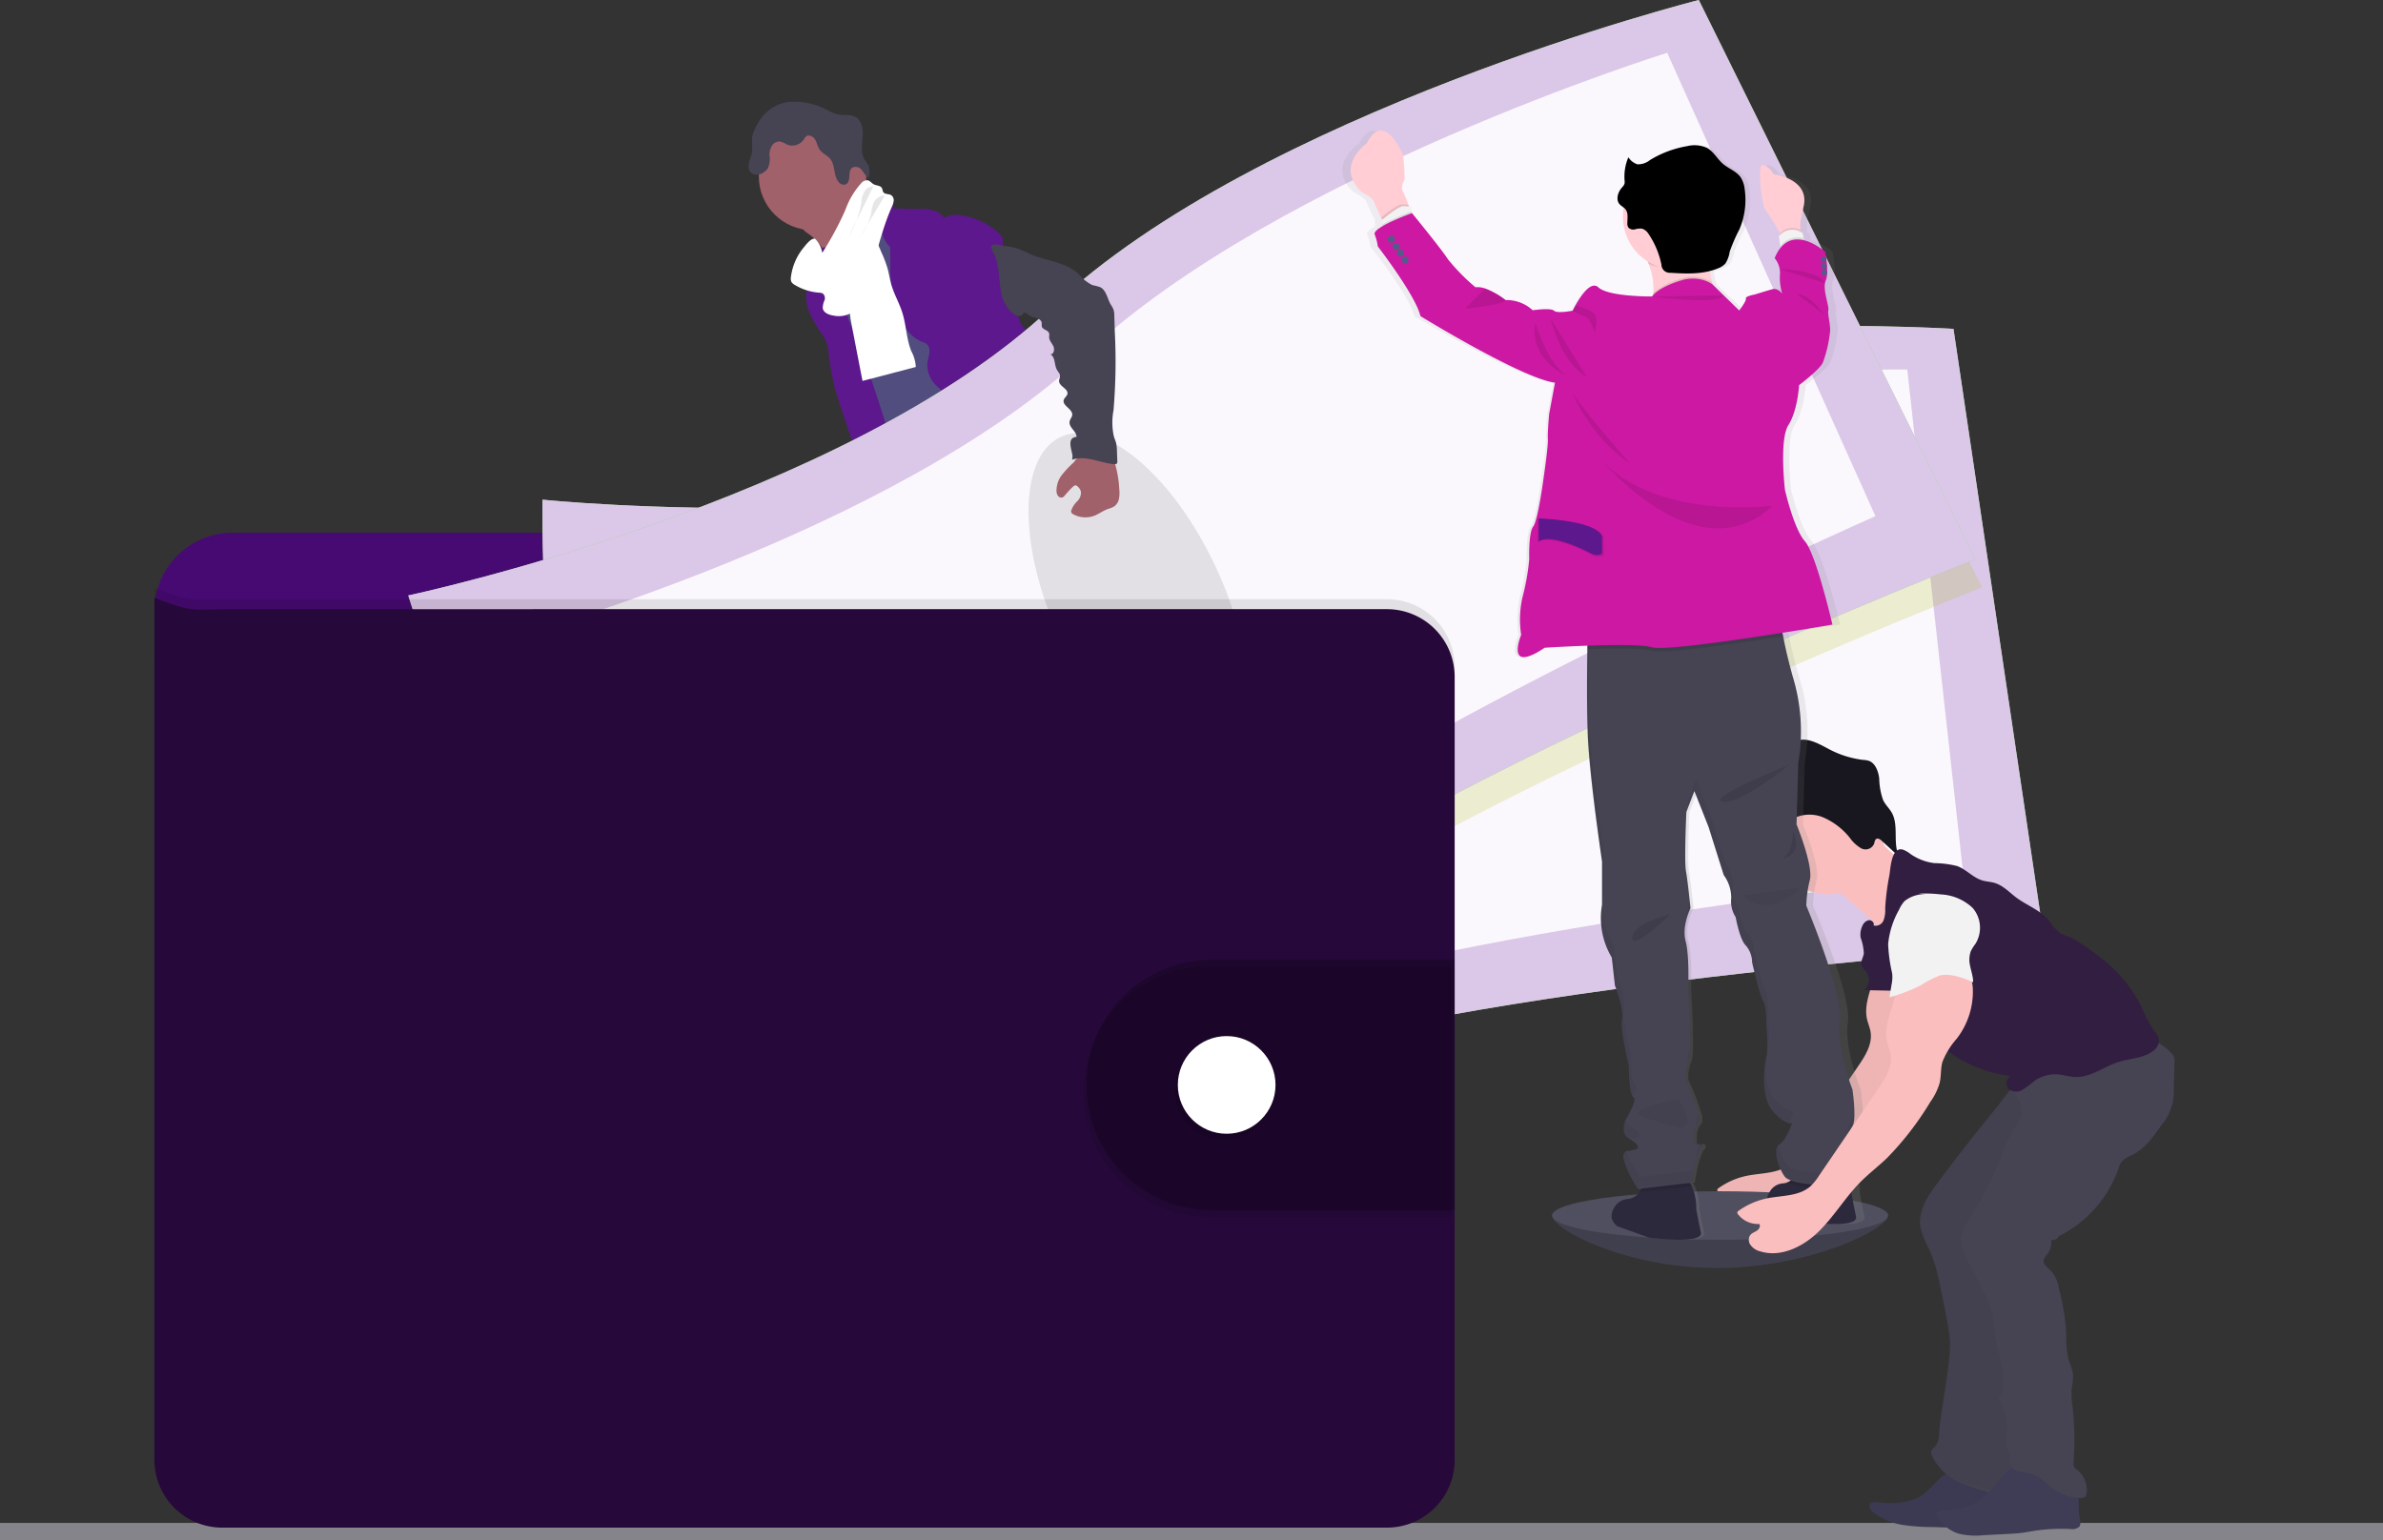 <svg id="Group_52" data-name="Group 52" xmlns="http://www.w3.org/2000/svg" xmlns:xlink="http://www.w3.org/1999/xlink" width="391.317" height="253" viewBox="0 0 391.317 253">
  <rect x="0" y="0" width="391.317" height="253" fill="#333333" stroke="none"/>
  <defs>
    <linearGradient id="linear-gradient" x1="0.5" y1="1" x2="0.5" gradientUnits="objectBoundingBox">
      <stop offset="0" stop-color="gray" stop-opacity="0.251"/>
      <stop offset="0.54" stop-color="gray" stop-opacity="0.122"/>
      <stop offset="1" stop-color="gray" stop-opacity="0.102"/>
    </linearGradient>
  </defs>
  <rect id="Rectangle_21" data-name="Rectangle 21" width="391.317" height="2.86" transform="translate(0 250.14)" fill="#85848b"/>
  <path id="Path_112" data-name="Path 112" d="M823.229,651.027c0,2.2-12.822,8.612-28.052,8.612s-27.1-6.413-27.1-8.612,12.344-1.491,27.59-1.491S823.229,648.823,823.229,651.027Z" transform="translate(-513.205 -451.379)" fill="#504f60"/>
  <path id="Path_113" data-name="Path 113" d="M823.229,653.72c0,2.2-12.822,8.612-28.052,8.612s-27.1-6.413-27.1-8.612" transform="translate(-513.205 -454.072)" opacity="0.2"/>
  <path id="Path_114" data-name="Path 114" d="M502.823,535.628a17.021,17.021,0,0,0,7.4-.25c.373-.116.783-.373.746-.746a.9.9,0,0,0-.168-.373A23.036,23.036,0,0,1,508.568,530a.373.373,0,0,0-.138-.194.351.351,0,0,0-.239,0c-1.092.287-2.036.992-3.121,1.294a4.436,4.436,0,0,1-1.7.127c-.492-.056-1.163-.462-1.611-.41C502.013,532.444,502.632,533.966,502.823,535.628Z" transform="translate(-346.177 -376.343)" fill="#6c63ff"/>
  <path id="Path_115" data-name="Path 115" d="M625.434,520.166a12.936,12.936,0,0,0,4.28-4.019.7.7,0,0,0,.116-.347.717.717,0,0,0-.138-.336,13.854,13.854,0,0,0-3.479-3.754,10.149,10.149,0,0,0-1.939,1.79c-.41.432-1.544,1.118-1.555,1.778,0,.373.432.805.634,1.118.272.4.529.813.776,1.23A14.6,14.6,0,0,1,625.434,520.166Z" transform="translate(-422.039 -365.008)" fill="#6c63ff"/>
  <path id="Path_116" data-name="Path 116" d="M488.105,545.1a1.659,1.659,0,0,1-.3,1.081,1.466,1.466,0,0,1-.626.373c-3.456,1.238-7.457-.306-10.905.913-.708.25-1.379.611-2.092.85a11.379,11.379,0,0,1-2.61.462c-1.219.116-2.446.19-3.669.224a8.822,8.822,0,0,1-2.766-.242,3.322,3.322,0,0,1-2.121-1.681,1.614,1.614,0,0,1-.1-1.2,1.291,1.291,0,0,1,.227-.373,3.271,3.271,0,0,1,.813-.66l1.271-.82a8.535,8.535,0,0,1,1.928-1.022c.5-.164,1.036-.235,1.547-.373a10.5,10.5,0,0,0,4.418-3.3l1.73-1.846a1.741,1.741,0,0,1,.6-.481,1.663,1.663,0,0,1,.746-.071,9.97,9.97,0,0,1,4.716,1.581,6.1,6.1,0,0,0,1.163.686,4.153,4.153,0,0,0,3.251-.4c.444-.239.347-.373.533-.8s.641-.7,1.036-.309a1.1,1.1,0,0,1,.246.47,13.225,13.225,0,0,1,.231,3.844,1.693,1.693,0,0,0,.075.6,3.377,3.377,0,0,0,.339.552,1.262,1.262,0,0,1,.071.142,3.792,3.792,0,0,1,.25,1.8Z" transform="translate(-321.77 -380.82)" fill="#514e7f"/>
  <path id="Path_117" data-name="Path 117" d="M488.105,555.8a1.659,1.659,0,0,1-.3,1.081,1.464,1.464,0,0,1-.626.373c-3.456,1.238-7.457-.306-10.905.914-.708.25-1.379.611-2.092.85a11.379,11.379,0,0,1-2.61.462c-1.219.116-2.446.19-3.669.224a8.823,8.823,0,0,1-2.766-.242,3.322,3.322,0,0,1-2.121-1.682,1.614,1.614,0,0,1-.1-1.2,1.291,1.291,0,0,1,.227-.373c.2.421.347.981.474,1.182a2.42,2.42,0,0,0,1.618,1.167,4.019,4.019,0,0,0,1.491-.19c3.132-.775,6.461-.787,9.47-1.961a21.9,21.9,0,0,1,3.1-1.193,24.4,24.4,0,0,1,3.355-.272c1.767-.142,3.479-.675,5.22-.954a3.792,3.792,0,0,1,.235,1.812Z" transform="translate(-321.77 -391.525)" fill="#464353"/>
  <path id="Path_118" data-name="Path 118" d="M618.3,523.738a6.284,6.284,0,0,1-1.909,3.4,22.233,22.233,0,0,0-2.673,2.923c-.895,1.368-1.3,3.065-2.461,4.22a6.748,6.748,0,0,1-1.491,1.063,10.4,10.4,0,0,1-1.92.884,14.325,14.325,0,0,1-5.425.295,4.88,4.88,0,0,1-1.722-.332,5.191,5.191,0,0,1-.716-.44,3.42,3.42,0,0,1-1.119-1.119,1.118,1.118,0,0,1-.108-.813,1.908,1.908,0,0,1,.518-.79,12.3,12.3,0,0,1,1.312-1.182,7.861,7.861,0,0,0,1.708-1.491,4.816,4.816,0,0,0,.66-1.491,13.232,13.232,0,0,0,.481-2.852,9.035,9.035,0,0,1,.2-1.909c.276-.984,1.007-1.864.925-2.882a.719.719,0,0,1,.037-.436.608.608,0,0,1,.343-.212,6.078,6.078,0,0,1,1.782-.414,2.077,2.077,0,0,1,1.655.649c.254.306.421.746.794.865a1.26,1.26,0,0,0,.567.022,4.748,4.748,0,0,0,2.61-.8,3.255,3.255,0,0,0,1.081-2.375c0-.339-.153-.693.373-.746.4-.052.708.373.91.634a8.834,8.834,0,0,1,1.745,3.177.937.937,0,0,1,.332-.063,1.443,1.443,0,0,1,1.189.608A2.368,2.368,0,0,1,618.3,523.738Z" transform="translate(-406.989 -368.808)" fill="#514e7f"/>
  <path id="Path_119" data-name="Path 119" d="M618.536,529.954a6.285,6.285,0,0,1-1.909,3.4,22.237,22.237,0,0,0-2.673,2.923c-.895,1.368-1.3,3.065-2.461,4.22A6.749,6.749,0,0,1,610,541.56a10.408,10.408,0,0,1-1.92.884,14.326,14.326,0,0,1-5.425.295,4.88,4.88,0,0,1-1.722-.332,5.189,5.189,0,0,1-.716-.44,3.418,3.418,0,0,1-1.118-1.118,2.725,2.725,0,0,1,1.118-.268c.805.045,1.394.805,2.166,1.04,1.1.332,2.2-.444,3.311-.708a22.421,22.421,0,0,0,2.211-.373,5.468,5.468,0,0,0,1.637-.992,8.331,8.331,0,0,0,1.749-1.685,10.826,10.826,0,0,0,1.025-2.047,29.265,29.265,0,0,1,2.073-3.967,2.8,2.8,0,0,1,.421-.552,5.87,5.87,0,0,1,.57-.414,4.333,4.333,0,0,0,1.316-2.4,4.2,4.2,0,0,1,.294-.8,1.443,1.443,0,0,1,1.189.608A2.367,2.367,0,0,1,618.536,529.954Z" transform="translate(-407.226 -375.024)" fill="#464353"/>
  <path id="Path_120" data-name="Path 120" d="M439.094,206.5a7.908,7.908,0,0,1,2.237,2.61c.522,1.022,3.531,8.948,3.355,10.1.981-.988,4.847-1.148,5.839-2.136.414-.414,2.647-2.479,2.983-2.96s2.826-1.491,3.1-2c1.018-1.823-7.218-8.732-6.163-10.533a.47.47,0,0,0,.086-.283.463.463,0,0,0-.138-.22,12.351,12.351,0,0,0-2.382-1.629,3.778,3.778,0,0,1-1.816-2.162,7.83,7.83,0,0,0-2.106,1.424q-2.267,1.942-4.455,3.963c-.57.529-1.674,1.234-1.939,1.991C437.379,205.481,438.549,206.059,439.094,206.5Z" transform="translate(-305.963 -167.814)" fill="#a1616a"/>
  <path id="Path_121" data-name="Path 121" d="M459.845,214.13a24.264,24.264,0,0,0-3.527,2.886,7.02,7.02,0,0,0-2.237,3.594c-.1.556-.089,1.118-.175,1.681-.373,2.442-2.483,4.232-3.415,6.517a11.3,11.3,0,0,0-.593,2.181,25.774,25.774,0,0,0-.429,4.28c-.022,1.391,1.342,2.349,1.842,3.646a22.262,22.262,0,0,1,.887,3.963,46.962,46.962,0,0,0,2.237,7.345c1.838,5.078,7.8,19.115,9.634,24.2,5.633-1.413,20.629-4.66,25.617-7.639,1.663-.992-11.539-12.18-9.761-12.952a.664.664,0,0,0,.5-.936c-1.778-7.777-7.341-14.168-9.865-21.74-.876-2.628-2.449-4.873-3.643-7.371-1.081-2.263-1.659-4.765-2.953-6.916a4.363,4.363,0,0,0-.943-1.174,5.564,5.564,0,0,0-1.04-.63C461.244,214.7,460.558,214.492,459.845,214.13Z" transform="translate(-313.382 -178.375)" fill="#514e7f"/>
  <circle id="Ellipse_24" data-name="Ellipse 24" cx="8.817" cy="8.817" r="8.817" transform="translate(124.612 20.17)" fill="#a1616a"/>
  <path id="Path_122" data-name="Path 122" d="M466.4,205.772a2.957,2.957,0,0,1,3.315-.477,1.6,1.6,0,0,1,.984,1.592l4.373.067a8.782,8.782,0,0,1,2.073.19,3.013,3.013,0,0,1,1.73,1.085c.052.071.112.157.2.168a.321.321,0,0,0,.2-.067,3.8,3.8,0,0,1,2.177-.373,11.763,11.763,0,0,1,6.4,2.811,2.069,2.069,0,0,1,.746.928c.153.5-.03,1.118.373,1.473,0,4.1,1.409,7.934,2.349,11.931a5.352,5.352,0,0,0,1.324,1.9,7.67,7.67,0,0,1,1.413,2.11c.8,2.073-.3,4.511.474,6.592a11.294,11.294,0,0,0,1.491,2.367,6.122,6.122,0,0,1,1.275,3.057c.034.5-.03,1,0,1.491a9.025,9.025,0,0,0,.373,1.98q.477,1.8,1,3.605c.567,1.939,1.3,4.03,3.042,5.063-4.194.712-8.616,1.409-12.613-.048a6.54,6.54,0,0,1-1.573-.787c-1.443-1.029-2.14-2.789-2.763-4.452a21.02,21.02,0,0,1-1.54-5.745,6.6,6.6,0,0,0-.265-1.864,5.308,5.308,0,0,0-2.476-2.334,11.886,11.886,0,0,1-2.983-2.319,4.634,4.634,0,0,1-1.208-3.482c.075-.615.317-1.208.339-1.827a1.431,1.431,0,0,0-.846-1.491c-3.053-.925-4.511-4.541-5.19-7.658a24.588,24.588,0,0,1-.391-4.884l-.041-3.18a4.2,4.2,0,0,1-1.372-3.016,3.584,3.584,0,0,0-.019-1,2.755,2.755,0,0,0-.7-1.063A9.485,9.485,0,0,1,466.4,205.772Z" transform="translate(-324.001 -172.642)" fill="#5c188c"/>
  <path id="Path_123" data-name="Path 123" d="M440.177,229.721a24.43,24.43,0,0,1-.1,2.96c-.086.373-.235.746-.343,1.092a6.413,6.413,0,0,0,.406,4.15,23.114,23.114,0,0,0,2.121,3.672,5.966,5.966,0,0,1,.679,1.271,6.58,6.58,0,0,1,.261,1.45,45.044,45.044,0,0,0,1.036,5.861c.418,1.67,5.16,15.95,6.264,17.273a1.405,1.405,0,0,0,.85.578,1.547,1.547,0,0,0,.723-.149l2.237-.858a1.461,1.461,0,0,0,.518-.283,1.335,1.335,0,0,0,.321-.88c.16-1.819-4.593-16.2-5.2-17.918-1.827-5.19-4.258-10.193-5.447-15.566-.332-1.491-.507-3.788-1.6-4.977-.451-.492-.3-.283-.839-.026a6.125,6.125,0,0,0-.79.414,2.587,2.587,0,0,0-1.1,1.935Z" transform="translate(-307.169 -186.51)" fill="#5c188c"/>
  <path id="Path_124" data-name="Path 124" d="M556.62,320.79" transform="translate(-380.584 -245.269)" fill="#464353"/>
  <path id="Path_125" data-name="Path 125" d="M458.531,234.87c.6,3.173,1.219,6.338,1.834,9.511l8.754-2.293a6.153,6.153,0,0,0-.746-2.61c-.8-2-.816-4.232-1.461-6.29-.488-1.566-1.338-3.005-1.8-4.582-.265-.917-.4-1.864-.66-2.793a20.283,20.283,0,0,0-1.029-2.666,16.688,16.688,0,0,0-1.909-3.538,5.566,5.566,0,0,0-2.949,1.913,4.131,4.131,0,0,0-.544,1.864c-.153,1.965.559,3.941.324,5.895a17.338,17.338,0,0,0,.183,5.589Z" transform="translate(-318.733 -181.812)" fill="#fff"/>
  <path id="Path_126" data-name="Path 126" d="M480.027,341.9c.492,1.864-.22,3.825-.8,5.671a43.948,43.948,0,0,0-1.782,8.538,7.389,7.389,0,0,1-.44,2.159c-.276.623-.746,1.148-1.066,1.741a8.745,8.745,0,0,0-.667,5.242c.127,1.174.317,2.345.552,3.5a8.855,8.855,0,0,1,.227,4.269c.693-.153,1.163.746,1.118,1.45a3.868,3.868,0,0,0,.067,2.1c.857.313.865,1.491.839,2.4a20.225,20.225,0,0,0,.6,4.7q1.946,9.358,4.131,18.664c3.15.977,6.83,1.995,9.835.641a1.973,1.973,0,0,0,1.245-1.253,2.185,2.185,0,0,0-.119-.962l-1.424-5.182a9.515,9.515,0,0,1-.511-3.833c.138-.958.556-1.991.086-2.837-.16-.291-.414-.518-.6-.794-.746-1.092-.354-2.554-.295-3.877a3.073,3.073,0,0,0-.06-.887,4.431,4.431,0,0,0-.425-.973,14.884,14.884,0,0,1-1.64-7.4,1.83,1.83,0,0,0-.13-.966,3.121,3.121,0,0,1-.242-.4,1.081,1.081,0,0,1,.078-.712,6.523,6.523,0,0,1-1.148-1.118,1.607,1.607,0,0,0,.276-2.513.839.839,0,0,0,.4-1.443c-.183-.127-.425-.183-.556-.373-.2-.276-.037-.66.127-.954l.869-1.57c.649-1.167.794-2.61,1.491-3.728a27.944,27.944,0,0,0,2.3-5.242l2.509-6.924,1.689,1.465a5.34,5.34,0,0,1,1.387,1.581,6.823,6.823,0,0,1,.451,1.894c.619,3.758,2.983,7.017,3.859,10.719a7.06,7.06,0,0,0,.8,2.394,5.217,5.217,0,0,1,.455.686,3.638,3.638,0,0,1,.19,1.137,5.306,5.306,0,0,0,2.237,3.8c.831.57,1.864.962,2.315,1.864a3.473,3.473,0,0,0,.373.794c.4.485,1.271.541,1.443,1.148.1.339-.082.746.108,1.044a.988.988,0,0,0,.414.309l2.427,1.212c2.714,1.357,4.1,4.474,6.1,6.745a14.54,14.54,0,0,1,1.827,2.416c.865,1.547,1.264,3.49,2.725,4.474a4.123,4.123,0,0,1,1.059.787c.459.6.291,1.45.332,2.211s.623,1.667,1.346,1.435a5.306,5.306,0,0,0,0,2.815,14.168,14.168,0,0,0,8.6-3.482,3.392,3.392,0,0,0,1.4-2.349.842.842,0,0,0-.1-.466,1.33,1.33,0,0,0-.548-.414c-2.271-1.23-2.953-4.083-4.1-6.4a55.432,55.432,0,0,0-3.728-5.7c-2.7-4.083-4.541-9.023-8.624-11.718a5.868,5.868,0,0,1-2.394-2.1c-.25-.548-.28-1.174-.477-1.741a1.511,1.511,0,0,0-1.275-1.118,7.815,7.815,0,0,0,.291-2.707,3.417,3.417,0,0,0-.134-1.167,5.674,5.674,0,0,0-.6-1.156,11.088,11.088,0,0,1-1.536-5.965,9.779,9.779,0,0,0-.1-3.218c-.164-.518-.451-.992-.649-1.491a9.318,9.318,0,0,1-.466-2.8l-.224-3.583a17.631,17.631,0,0,0-.462-3.542c-.746-2.781-1.491-14.432-4.045-15.745s-6.942,7.654-9.817,7.829a12.782,12.782,0,0,0-3.728.72,18.164,18.164,0,0,0-5.078,3.355l-5.287,4.44A19.48,19.48,0,0,1,480.027,341.9Z" transform="translate(-329.496 -246.642)" fill="#464353"/>
  <path id="Path_127" data-name="Path 127" d="M416.378,165.5a6.646,6.646,0,0,1,5.13-2.5,11.949,11.949,0,0,1,5.671,1.424,7.006,7.006,0,0,0,1.655.679c.932.19,1.969-.063,2.811.373,1.118.593,1.335,2.1,1.238,3.355s-.332,2.643.336,3.728a8.621,8.621,0,0,1,.645.973,3.218,3.218,0,0,1-.052,2.073,13.434,13.434,0,0,1-1.07-1.368,1.26,1.26,0,0,0-1.544-.4c-.481.324-.473.913-.5,1.443s-.16,1.163-.66,1.335a1.07,1.07,0,0,1-1.118-.436c-.854-1.044-.511-2.71-1.357-3.762-.481-.6-1.283-.887-1.726-1.514-.35-.492-.44-1.118-.746-1.648s-1.018-.917-1.491-.552a2.016,2.016,0,0,0-.4.533,2.293,2.293,0,0,1-2.722.82,4.553,4.553,0,0,0-1.178-.511,1.458,1.458,0,0,0-1.346.746,2.912,2.912,0,0,0-.373,1.558,3.591,3.591,0,0,1-.291,2.136,2.211,2.211,0,0,1-.6.567,1.857,1.857,0,0,1-2.065.213,1.551,1.551,0,0,1-.462-1.447,11.688,11.688,0,0,1,.44-1.529c.328-1.156-.1-2.457.257-3.546A11.321,11.321,0,0,1,416.378,165.5Z" transform="translate(-291.222 -146.305)" fill="#464353"/>
  <path id="Path_128" data-name="Path 128" d="M432.773,213.543a1.358,1.358,0,0,0,.082.809,1.287,1.287,0,0,0,.44.421,9.045,9.045,0,0,0,4.153,1.346,1.264,1.264,0,0,1,.574.149,1.009,1.009,0,0,1,.242,1.156,3.01,3.01,0,0,0-.265,1.23c.108.779,1.033,1.118,1.812,1.234a4.215,4.215,0,0,0,3.154-.615,4.873,4.873,0,0,0,1.3-1.95c2.14-4.918,2.889-10.354,5.056-15.256a3.237,3.237,0,0,0,.324-1.022,1.007,1.007,0,0,0-.4-.94c-.4-.25-1.029-.108-1.3-.5-.134-.2-.119-.466-.239-.675-.25-.444-.906-.373-1.353-.63-.35-.186-.593-.57-.984-.645a1.238,1.238,0,0,0-1.018.44,13.109,13.109,0,0,0-2.647,4.455,52.229,52.229,0,0,1-3.788,7.024,4.1,4.1,0,0,0-1.186-2.323c-.667-.134-1.521,1.036-1.883,1.473A9.38,9.38,0,0,0,432.773,213.543Z" transform="translate(-302.893 -168.043)" fill="#fff"/>
  <path id="Path_129" data-name="Path 129" d="M462.157,200.32a1.786,1.786,0,0,0-1.383.693,3.945,3.945,0,0,0-.578,1.864,16.2,16.2,0,0,1-2.2,5.9" transform="translate(-318.732 -169.714)" opacity="0.1"/>
  <path id="Path_130" data-name="Path 130" d="M467.4,204.31a2.129,2.129,0,0,0-1.808,1.085,6.1,6.1,0,0,0-.455,1.842,10.107,10.107,0,0,1-1.808,3.874" transform="translate(-322.075 -172.217)" opacity="0.1"/>
  <path id="Path_131" data-name="Path 131" d="M361.041,370.4v-4.631a12.855,12.855,0,0,0-12.855-12.852H165.315a12.855,12.855,0,0,0-12.855,12.852v8.538Z" transform="translate(-127.107 -265.42)" fill="#470a73"/>
  <path id="Path_132" data-name="Path 132" d="M323.369,290.34s-.522,32.384,5.22,43.04,8.2,57.01,8.2,57.01,60.19,6.226,102.134-7.457,131.192-19.279,131.192-19.279l-15.04-101.369s-74.3-4.765-116.57,15.394S323.369,290.34,323.369,290.34Z" transform="translate(-234.288 -208.268)" fill="#8dd070"/>
  <path id="Path_133" data-name="Path 133" d="M323.369,290.34s-.522,32.384,5.22,43.04,8.2,57.01,8.2,57.01,60.19,6.226,102.134-7.457,131.192-19.279,131.192-19.279l-15.04-101.369s-74.3-4.765-116.57,15.394S323.369,290.34,323.369,290.34Z" transform="translate(-234.288 -208.268)" fill="#dbc8e8"/>
  <path id="Path_134" data-name="Path 134" d="M358.5,314.21s-1.883,26.721,2.841,35.259,4.944,46.652,4.944,46.652,54.169,2.513,92.7-10.6,119.5-21.624,119.5-21.624l-9.2-82.9s-67-.69-106.1,17.773S358.5,314.21,358.5,314.21Z" transform="translate(-256.095 -220.309)" fill="#fbf8fd"/>
  <ellipse id="Ellipse_25" data-name="Ellipse 25" cx="14.063" cy="30.162" rx="14.063" ry="30.162" transform="translate(185.082 91.908) rotate(-7.1)" opacity="0.1"/>
  <path id="Path_135" data-name="Path 135" d="M479.121,130.66S406.937,148.929,372.9,181.086s-105.7,47.383-105.7,47.383,9.44,30.979,18.172,39.36,25.293,51.749,25.293,51.749,59.195-12.549,94.912-38.454,118.96-58.62,118.96-58.62Z" transform="translate(-199.069 -126.026)" fill="#acbf21" opacity="0.2"/>
  <path id="Path_136" data-name="Path 136" d="M264.29,216.035s9.436,30.982,18.161,39.364,25.293,51.745,25.293,51.745,59.2-12.546,94.923-38.45,118.956-58.609,118.956-58.609L476.208,118.23s-72.18,18.269-106.22,50.425S264.29,216.035,264.29,216.035Z" transform="translate(-197.244 -118.23)" fill="#8dd070"/>
  <path id="Path_137" data-name="Path 137" d="M264.29,216.035s9.436,30.982,18.161,39.364,25.293,51.745,25.293,51.745,59.2-12.546,94.923-38.45,118.956-58.609,118.956-58.609L476.208,118.23s-72.18,18.269-106.22,50.425S264.29,216.035,264.29,216.035Z" transform="translate(-197.244 -118.23)" fill="#dbc8e8"/>
  <path id="Path_138" data-name="Path 138" d="M308,237.8s6.409,26.012,13.526,32.686,19.014,42.876,19.014,42.876,52.323-14.235,84.972-38.543S532.624,217.6,532.624,217.6l-34.192-76.1s-63.974,19.9-95.527,49.471S308,237.8,308,237.8Z" transform="translate(-224.657 -132.824)" fill="#fbf8fd"/>
  <ellipse id="Ellipse_26" data-name="Ellipse 26" cx="14.063" cy="30.162" rx="14.063" ry="30.162" transform="translate(161.434 77.708) rotate(-24.97)" opacity="0.1"/>
  <path id="Path_139" data-name="Path 139" d="M366,390.187V518.814a11.122,11.122,0,0,1-11.125,11.122H163.608a11.122,11.122,0,0,1-11.118-11.122V377.22c5.481,2.036,5.481,2.036,11.118,1.864H354.871A11.125,11.125,0,0,1,366,390.187Z" transform="translate(-127.126 -280.66)" opacity="0.1"/>
  <path id="Path_140" data-name="Path 140" d="M366,394.571V523.2a11.125,11.125,0,0,1-11.125,11.122H163.608A11.122,11.122,0,0,1,152.49,523.2V381.6c5.481,2.032,5.481,2.032,11.118,1.864H354.871A11.125,11.125,0,0,1,366,394.571Z" transform="translate(-127.126 -283.407)" fill="#26093a"/>
  <path id="Path_141" data-name="Path 141" d="M621.982,543.937v41.135H582.089a20.568,20.568,0,1,1,0-41.136Z" transform="translate(-383.657 -385.219)" opacity="0.1"/>
  <path id="Path_142" data-name="Path 142" d="M623.442,541v41.142H583.549a20.568,20.568,0,1,1,0-41.136Z" transform="translate(-384.572 -383.378)" opacity="0.22"/>
  <circle id="Ellipse_27" data-name="Ellipse 27" cx="8.02" cy="8.02" r="8.02" transform="translate(192.87 171.268)" opacity="0.1"/>
  <circle id="Ellipse_28" data-name="Ellipse 28" cx="8.02" cy="8.02" r="8.02" transform="translate(193.414 170.179)" fill="#fff"/>
  <path id="Path_143" data-name="Path 143" d="M866.948,530.367c.317,3.434-2.282,6.767-1.525,10.13.164.72.474,1.4.585,2.125.313,2-.876,3.889-2.013,5.559l-9.768,14.332a8.9,8.9,0,0,1-1.394,1.722c-1.864,1.663-4.668,1.491-7.121,1.987a12.17,12.17,0,0,0-4.772,2.11.306.306,0,0,0-.045.418,4.1,4.1,0,0,0,3.549,1.667c.257.339,0,.835-.373,1.077-.526.373-1.245.462-1.35,1.35a1.466,1.466,0,0,0,.179.895,2.778,2.778,0,0,0,1.708,1.189c3.382,1.033,7.035-.783,9.567-3.255s4.347-5.592,6.83-8.109c1.376-1.391,2.938-2.584,4.355-3.933a49.857,49.857,0,0,0,7.143-9.243,10.313,10.313,0,0,0,1.547-3.147c.268-1.145.142-2.3.444-3.408a12.553,12.553,0,0,1,2.341-3.829,12.668,12.668,0,0,0,2.662-8.243,7.9,7.9,0,0,0-4.824-6.841,4.288,4.288,0,0,0-2.7-.164,6.422,6.422,0,0,0-2.752,2.189l-1.864,2.144a5.026,5.026,0,0,0-1.081,1.64,1.719,1.719,0,0,0,.373,1.823" transform="translate(-558.833 -373.1)" fill="#fbbebe"/>
  <path id="Path_144" data-name="Path 144" d="M866.948,530.367c.317,3.434-2.282,6.767-1.525,10.13.164.72.474,1.4.585,2.125.313,2-.876,3.889-2.013,5.559l-9.768,14.332a8.9,8.9,0,0,1-1.394,1.722c-1.864,1.663-4.668,1.491-7.121,1.987a12.17,12.17,0,0,0-4.772,2.11.306.306,0,0,0-.045.418,4.1,4.1,0,0,0,3.549,1.667c.257.339,0,.835-.373,1.077-.526.373-1.245.462-1.35,1.35a1.466,1.466,0,0,0,.179.895,2.778,2.778,0,0,0,1.708,1.189c3.382,1.033,7.035-.783,9.567-3.255s4.347-5.592,6.83-8.109c1.376-1.391,2.938-2.584,4.355-3.933a49.857,49.857,0,0,0,7.143-9.243,10.313,10.313,0,0,0,1.547-3.147c.268-1.145.142-2.3.444-3.408a12.553,12.553,0,0,1,2.341-3.829,12.668,12.668,0,0,0,2.662-8.243,7.9,7.9,0,0,0-4.824-6.841,4.288,4.288,0,0,0-2.7-.164,6.422,6.422,0,0,0-2.752,2.189l-1.864,2.144a5.026,5.026,0,0,0-1.081,1.64,1.719,1.719,0,0,0,.373,1.823" transform="translate(-558.833 -373.1)" opacity="0.05"/>
  <path id="Path_145" data-name="Path 145" d="M916.363,770.47c-2.133,1.3-4.791,1.38-7.27,1.078-.4-.048-.872-.078-1.119.231-.373.447.067,1.119.522,1.465a10.755,10.755,0,0,0,4.992,2.054,32.868,32.868,0,0,0,4.884.324,82.559,82.559,0,0,0,13.351-.488,1.889,1.889,0,0,0,.746-.216,1.364,1.364,0,0,0,.552-.839,3.327,3.327,0,0,0-1.159-3.177,9.732,9.732,0,0,0-3.113-1.67l-3.877-1.51c-.91-.354-2.367-1.294-3.355-1.219C919.659,766.637,917.9,769.568,916.363,770.47Z" transform="translate(-600.854 -524.803)" fill="#3f3d56"/>
  <path id="Path_146" data-name="Path 146" d="M916.363,770.47c-2.133,1.3-4.791,1.38-7.27,1.078-.4-.048-.872-.078-1.119.231-.373.447.067,1.119.522,1.465a10.755,10.755,0,0,0,4.992,2.054,32.868,32.868,0,0,0,4.884.324,82.559,82.559,0,0,0,13.351-.488,1.889,1.889,0,0,0,.746-.216,1.364,1.364,0,0,0,.552-.839,3.327,3.327,0,0,0-1.159-3.177,9.732,9.732,0,0,0-3.113-1.67l-3.877-1.51c-.91-.354-2.367-1.294-3.355-1.219C919.659,766.637,917.9,769.568,916.363,770.47Z" transform="translate(-600.854 -524.803)" opacity="0.05"/>
  <path id="Path_147" data-name="Path 147" d="M933.045,602.076c-1.614,2.147-3.285,4.627-2.886,7.285a16.241,16.241,0,0,0,1.607,4.019,28.351,28.351,0,0,1,1.626,5.652c.6,2.811,1.212,5.63,1.581,8.486.421,3.225-1.558,12.557-1.741,15.8a3.34,3.34,0,0,1-.682,2.192c-.213.224-.5.4-.593.693a1.185,1.185,0,0,0,.13.82,9.022,9.022,0,0,0,4.847,4.452,38.336,38.336,0,0,0,9.347,2.457,1.863,1.863,0,0,0,.88-.116,1.711,1.711,0,0,0,.679-.779c1.622-3.1.063-14.13.086-17.631.022-2.919.712-5.82.585-8.735-.1-2.341-.746-4.631-.958-6.964-.373-3.825.328-7.669,1.033-11.45.537-2.9,1.078-5.8,1.767-8.665a16.635,16.635,0,0,1,1.864-5.029c.746-1.2,1.793-2.211,2.662-3.356a15.145,15.145,0,0,0,2.983-11.088c-.052-.373-5.592,1.406-6.081,1.618a18.94,18.94,0,0,0-5.421,3.486,45.548,45.548,0,0,0-3.415,4.224q-2.382,2.9-4.705,5.85Q935.588,598.669,933.045,602.076Z" transform="translate(-614.818 -407.883)" fill="#464353"/>
  <path id="Path_148" data-name="Path 148" d="M933.045,601.758c-1.614,2.148-3.285,4.631-2.886,7.285a16.208,16.208,0,0,0,1.607,4.023,28.317,28.317,0,0,1,1.626,5.648c.6,2.815,1.212,5.633,1.581,8.486.421,3.229-1.558,12.557-1.741,15.8a3.35,3.35,0,0,1-.682,2.2c-.213.22-.5.4-.593.69a1.182,1.182,0,0,0,.13.82,9.131,9.131,0,0,0,4.847,4.474,36.018,36.018,0,0,0,9.347,1.749,1.864,1.864,0,0,0,.88-.116,1.685,1.685,0,0,0,.679-.775c1.622-3.1.063-13.422.086-16.927.022-2.923.712-5.82.585-8.739-.1-2.341-.746-4.631-.958-6.961-.373-3.829.328-7.673,1.033-11.453.537-2.9,1.078-5.8,1.767-8.665a16.634,16.634,0,0,1,1.864-5.029c.746-1.2,1.793-2.211,2.662-3.356a15.137,15.137,0,0,0,2.983-11.088c-.052-.373-5.592,1.406-6.081,1.618a19.032,19.032,0,0,0-5.421,3.49,45.019,45.019,0,0,0-3.415,4.22q-2.382,2.9-4.705,5.853Q935.588,598.346,933.045,601.758Z" transform="translate(-614.818 -407.695)" opacity="0.05"/>
  <circle id="Ellipse_29" data-name="Ellipse 29" cx="9.049" cy="9.049" r="9.049" transform="translate(291.215 128.799)" fill="#fbbebe"/>
  <path id="Path_149" data-name="Path 149" d="M897.168,484.035a11.718,11.718,0,0,0,7.513,5.242L904,491.757c-1.178,4.258-2.5,8.762-5.79,11.714a5.445,5.445,0,0,0-.917-4.235,15.965,15.965,0,0,0-3.072-3.21l-5.208-4.511a1.571,1.571,0,0,1-.373-.44,1.324,1.324,0,0,1,0-.992c.664-2.066,2.558-3.355,4.1-4.75a14.205,14.205,0,0,0,2.062-2.4C895.841,481.448,896.486,482.939,897.168,484.035Z" transform="translate(-588.754 -346.568)" fill="#fbbebe"/>
  <path id="Path_150" data-name="Path 150" d="M854.056,451.346l-.205-1.7c1.428.373,2.785-.843,3.7-2.1s1.76-2.737,3.15-3.262c1.689-.634,3.479.373,5.093,1.223a16.1,16.1,0,0,0,5.842,1.9,3.845,3.845,0,0,1,.966.157c1.051.373,1.551,1.693,1.7,2.889a11.3,11.3,0,0,0,.63,3.534c.373.809,1.066,1.409,1.491,2.207,1.119,2.14.037,5.067,1.2,7.166l-2.9-2.658c-.265-.242-.638-.5-.932-.291-.231.164-.25.518-.343.8a1.523,1.523,0,0,1-2.065.746,5.919,5.919,0,0,1-1.864-1.689,11.316,11.316,0,0,0-4.6-3.49,5.906,5.906,0,0,0-4.847.321c-1.353.764-2.345,2.546-4,2.61-2.274.086-3.221-4.15-4.273-5.824a2.051,2.051,0,0,0,.6-2.565C852.549,451.26,854.022,451.085,854.056,451.346Z" transform="translate(-565.711 -322.596)" fill="#18161e"/>
  <path id="Path_151" data-name="Path 151" d="M552.723,318.063a17.6,17.6,0,0,0-2.01,2.11,4.224,4.224,0,0,0-.925,2.711,1.387,1.387,0,0,0,.261.794.671.671,0,0,0,.746.227,1,1,0,0,0,.373-.328,17.982,17.982,0,0,1,1.253-1.357c.16-.16.373-.328.589-.268a.629.629,0,0,1,.254.168,1.715,1.715,0,0,1,.526.82,1.932,1.932,0,0,1-.578,1.588,4.07,4.07,0,0,0-.973,1.439.638.638,0,0,0,0,.462.694.694,0,0,0,.291.246,4.161,4.161,0,0,0,3.52.231c.746-.3,1.409-.82,2.177-1.089a5.034,5.034,0,0,0,.962-.373,2,2,0,0,0,.854-1.279,5.272,5.272,0,0,0,.056-1.57,18.051,18.051,0,0,0-1.283-5.9.748.748,0,0,0-.216-.313.69.69,0,0,0-.373-.1c-.954-.1-2.52-.589-3.441-.235a2.43,2.43,0,0,0-.813.723C553.8,316.96,552.723,317.814,552.723,318.063Z" transform="translate(-376.299 -242.214)" fill="#a1616a"/>
  <path id="Path_152" data-name="Path 152" d="M534.332,260.8c0-.91-1.118-3.106.66-3.251,0-.973-1.376-1.577-1.118-2.61.082-.343.373-.623.406-.973.112-1-1.685-1.536-1.387-2.491.112-.373.507-.589.593-.958.2-.861-1.339-1.245-1.368-2.129,0-.3.168-.578.153-.876,0-.373-.324-.656-.5-.981-.466-.831-.239-2.118-1.089-2.546.563.048.746-.787.515-1.3s-.7-.954-.708-1.521a2.294,2.294,0,0,0,0-.619c-.157-.544-1.048-.589-1.2-1.118a4.767,4.767,0,0,1-.019-.611c-.06-.421-.492-.69-.9-.809a3.664,3.664,0,0,1-1.2-.429c-.261-.2-.563-.526-.843-.373-.1.063-.157.183-.235.272-.336.391-.977.22-1.4-.067a5.743,5.743,0,0,1-2.129-3.844c-.265-1.48-.257-3.009-.589-4.474a9.55,9.55,0,0,0-.4-1.342,7.065,7.065,0,0,1-.626-1.335c-.067-.857,1.708-.272,2.382-.186a10.612,10.612,0,0,1,1.935.373,20.7,20.7,0,0,1,1.98.869c2.692,1.189,5.943,1.335,8.105,3.333a6.8,6.8,0,0,0,2.237,1.816,10.117,10.117,0,0,1,1.253.324c1.025.481,1.186,1.842,1.745,2.826a5.534,5.534,0,0,1,.459.82,3.16,3.16,0,0,1,.149,1.044l.078,2.584a95.265,95.265,0,0,1-.209,12.971,10.635,10.635,0,0,0,.049,4.247c.112.373.268.723.373,1.1a6.7,6.7,0,0,1,.142,1.342l.06,1.674a.522.522,0,0,1-.082.373.537.537,0,0,1-.451.108c-2.33-.209-4.687-1.521-6.886-.727" transform="translate(-358.21 -185.791)" fill="#464353"/>
  <ellipse id="Ellipse_30" data-name="Ellipse 30" cx="27.575" cy="3.986" rx="27.575" ry="3.986" transform="translate(254.887 195.662)" fill="#504f60"/>
  <path id="Path_153" data-name="Path 153" d="M761.43,354.169c-.485-2.077-.787-3.9-.787-3.9a8.037,8.037,0,0,0-.9-3.956v-.567h0v-4.176a14.234,14.234,0,0,1,1.055-2.189c.746-1.312,0-6.122,0-6.122s-2.785-6.782-2.11-11.084-5.719-19.1-5.719-19.1a18.86,18.86,0,0,1,.6-4.228,3.226,3.226,0,0,0,.082-.887v-.075c-.1-2.837-2.341-8.154-2.341-8.154l.3-10.134a29.793,29.793,0,0,0-.9-14c-.817-2.8-1.339-5.041-1.67-6.771-.037-.194-.075-.373-.1-.563,4.806-.746,8.478-1.342,8.478-1.342s-2.789-11.666-4.672-13.709-3.389-8.46-3.389-8.46-.98-8.236.6-10.644,1.808-6.562,1.808-6.562,3.613-2.61,4.068-3.792a19.346,19.346,0,0,0,1.2-5.175c0-1.383-.451-2.61-.3-3.355s-1.055-3.5-.451-4.813a3.532,3.532,0,0,0,.239-1.264.166.166,0,0,0,0-.037h0a17.722,17.722,0,0,0-.317-3.423,9.712,9.712,0,0,0-3.579-1.913l-.078-.313-.205-.82a3.969,3.969,0,0,0-.354-.209v-.3l-.034-1.186.567-2.662c1.118-4.631-5.067-5.32-5.067-5.32a3.262,3.262,0,0,0-1.752-1.536c-1.242-.436-.205,6.964.373,7.457a29.17,29.17,0,0,1,2.438,3.818h0l.1.186a2.6,2.6,0,0,0-.283.3l.235,1.607.037.246a6.669,6.669,0,0,0-.988,1.681,3.627,3.627,0,0,1,.906,2.61,8.358,8.358,0,0,0,.373,3.206c-.067-.078-.861-.936-1.655-.727s-3.012.876-3.012.876-1.655.291-1.491.656-1.118,1.969-1.118,1.969l-4.452-4.22c-.045-.127-.093-.254-.13-.373a10.263,10.263,0,0,1-.373-1.864,10.181,10.181,0,0,0,1.424-.451,3.072,3.072,0,0,0,1.23-.79,4.77,4.77,0,0,0,.72-1.92,28.246,28.246,0,0,1,1.652-3.684,11.975,11.975,0,0,0,.839-6.629,4.326,4.326,0,0,0-.682-1.939c-.727-1-2.047-1.406-3.005-2.2s-1.577-2.017-2.7-2.61a5.346,5.346,0,0,0-3.378-.291,18.2,18.2,0,0,0-6.312,2.3,3.285,3.285,0,0,1-2.11.693,2.755,2.755,0,0,1-1.521-1.118.074.074,0,0,0-.03-.119,7.865,7.865,0,0,0-.693,3.333,4.111,4.111,0,0,0,.022.533v.339h0a.847.847,0,0,1-.034.235,1.7,1.7,0,0,1-.418.6,4.026,4.026,0,0,0-.373.5.614.614,0,0,1,.06-.183,2.651,2.651,0,0,0-.462,1.406,1.436,1.436,0,0,0,.336,1.007,4.848,4.848,0,0,0,.727.582,8.485,8.485,0,0,0-.134,1.491,8.616,8.616,0,0,0,4.2,7.348c.052.123.1.25.149.373a10.616,10.616,0,0,1,.809,4.847,2.277,2.277,0,0,1-.052.35c-.019.116-.112.123-.16.186h0s-7.356.075-9.086-1.491-4.37,3.829-4.37,3.829-2.636.511-3.165,0-3.613-.071-3.613-.071a6.647,6.647,0,0,0-4.6-1.678,13.492,13.492,0,0,0-3.355-1.864h0l-.082-.03h0a3.758,3.758,0,0,0-1.659-.209,33.462,33.462,0,0,1-4.672-4.593c-1.055-1.611-6.077-7.557-6.1-7.583v-.287l-.056-.865a3.1,3.1,0,0,1-.451.037c-.026-.086-.063-.186-.1-.3a16.68,16.68,0,0,0-1.066-2.45s0-1.092.317-1.368-.13-4.284-.13-4.284-3.259-7.617-6.178-1.931c0,0-5.518,3.68-.887,7.967,0,0,1.864.895,2.11,1.6.172.459.8,1.745,1.219,2.61l.19.373-.052.045.067.716.03.276c-.872.5-1.465.988-1.32,1.357a8.154,8.154,0,0,1,.526,1.969s6.405,8.023,7.233,11.45c0,0,17.176,10.208,22.825,10.935l-1,5.089a40.625,40.625,0,0,0-.224,4.157c.075,1.092-.679,6.051-.679,6.051s-.981,7.293-1.808,8.314-.679,5.395-.679,5.395a36.857,36.857,0,0,1-1.118,6.2,15.831,15.831,0,0,0-.227,6.2s-2.86,6.562,3.993,2.114c0,0,3.356-.209,7.24-.343v.373c0,.5,0,1.04-.026,1.607-.052,3.758-.075,8.948.1,12.855.3,6.927,2.412,20.636,2.412,20.636v6.9a9.39,9.39,0,0,0-.2,1.969,12.811,12.811,0,0,0,1.864,6.894l.529,4.593a17.92,17.92,0,0,1,1.26,4.847,2.54,2.54,0,0,1-.052.436,2.931,2.931,0,0,0-.06.7,39.671,39.671,0,0,0,1.186,7.084s.075,5.03.828,5.324c.645.25-.861,2.9-1.309,3.658a1.035,1.035,0,0,1-.026-.142l-.093.149a3.57,3.57,0,0,0-.235,1.275,1.827,1.827,0,0,0,.835,1.767c1.432.876,2.2,1.6.984,1.894a12.648,12.648,0,0,0-1.327.28.575.575,0,0,0-.063-.168.8.8,0,0,0-.5.88,3.728,3.728,0,0,0,.444,1.693,18.467,18.467,0,0,0,2.039,3.728l.578-.063a2.821,2.821,0,0,1-.336.623,2.4,2.4,0,0,1-.85.746,2.632,2.632,0,0,1-1.033.354,2.908,2.908,0,0,0-2.133,1.036c-.746.973-1.223,2.3.261,3.46l5.387,1.864s9.269,1.2,8.776-.876-.79-3.9-.79-3.9a8.221,8.221,0,0,0-.746-3.687,4.807,4.807,0,0,0-.328-.544l.328-.034s.679-4.6,1.581-5.469c.209-.2.257-.373.209-.477.093-.25-.145-.4-.447-.481l-.067.183a4.393,4.393,0,0,0-.9-.1s-.3-2.4.679-3.281a.928.928,0,0,0,.19-.716,3.845,3.845,0,0,0-.1-.981.485.485,0,0,1-.034.06,35.323,35.323,0,0,0-2.162-5.656,6.916,6.916,0,0,1,.529-3.061c.6-.876-.078-11.886-.078-11.886s.227-5.32-.451-7.8.828-5.4.828-5.4v-.194l-.086-.839a.213.213,0,0,0,0,.052c-.153-1.409-.44-3.963-.652-5.141-.3-1.678.078-9.694.078-9.694l1.353-3.43,2.412,5.909,2.561,7.874a6.728,6.728,0,0,1,1.3,3.355v.246a4.31,4.31,0,0,0-.03.526,4.683,4.683,0,0,0,.779,2.807s.679,3.728,1.734,4.664a4.186,4.186,0,0,1,1.055,2.77s1.279,5.4,1.864,6.338c.507.8.533,2.983.529,3.665h0v.194s.179,1.931.172,3.549v.578a.162.162,0,0,0,0-.041,5.615,5.615,0,0,1-.157,1.312l-.022.075a.95.95,0,0,1,.026-.272,13.7,13.7,0,0,0-.373,3.355c-.034,1.939.261,4.235,1.435,5.592,2.036,2.334,3.314,2.043,3.314,2.043s-.977,2.916-2.185,3.5a.565.565,0,0,0-.127.082,1.269,1.269,0,0,0-.03-.172,1.421,1.421,0,0,0-.373,1.089,7.821,7.821,0,0,0,1.491,4.321,2.435,2.435,0,0,0,1.018.6,1.622,1.622,0,0,1-.19.116,4.035,4.035,0,0,1-.414.2,2.173,2.173,0,0,1-.615.16,2.871,2.871,0,0,0-2.133,1.036c-.746.969-1.223,2.293.261,3.456l5.387,1.864S761.915,356.246,761.43,354.169Z" transform="translate(-455.245 -154.327)" fill="url(#linear-gradient)"/>
  <path id="Path_154" data-name="Path 154" d="M800.427,646.283l-5.22-1.864c-1.439-1.163-.981-2.487-.253-3.46a2.789,2.789,0,0,1,2.065-1.036,2.476,2.476,0,0,0,1-.354,2.385,2.385,0,0,0,.828-.746,3.851,3.851,0,0,0,.593-2.017s5.727-1.678,7.293,0a4.239,4.239,0,0,1,.693,1.018,8.519,8.519,0,0,1,.746,3.687s.291,1.819.764,3.9S800.427,646.283,800.427,646.283Z" transform="translate(-529.628 -442.996)" fill="#2d293d"/>
  <path id="Path_155" data-name="Path 155" d="M868.867,639.371l-5.22-1.864c-1.439-1.163-.981-2.487-.254-3.456a2.755,2.755,0,0,1,2.062-1.036,1.934,1.934,0,0,0,.6-.16,3.953,3.953,0,0,0,.4-.2,3.3,3.3,0,0,0,1.42-2.77s5.723-1.678,7.293,0a4.126,4.126,0,0,1,.548.746,8.285,8.285,0,0,1,.872,3.959s.291,1.823.746,3.9S868.867,639.371,868.867,639.371Z" transform="translate(-572.551 -438.657)" fill="#2d293d"/>
  <path id="Path_156" data-name="Path 156" d="M814.442,636.794a4.242,4.242,0,0,1,.693,1.018h0l-8.575,1a3.853,3.853,0,0,0,.593-2.017S812.876,635.116,814.442,636.794Z" transform="translate(-537.338 -442.989)" opacity="0.1"/>
  <path id="Path_157" data-name="Path 157" d="M881.364,630.651v1.607c-1.335,2.2-7.788,1.715-9.664.615a3.961,3.961,0,0,0,.4-.2,3.3,3.3,0,0,0,1.42-2.77s5.723-1.678,7.293,0A4.13,4.13,0,0,1,881.364,630.651Z" transform="translate(-578.192 -438.669)" opacity="0.1"/>
  <path id="Path_158" data-name="Path 158" d="M827.035,471.191a14.6,14.6,0,0,0-1.018,2.189v5.76c-1.461,2.4-9.041,1.6-10.067.291s-2.1-4.727-.943-5.32,2.114-3.5,2.114-3.5-1.242.291-3.21-2.043-1.383-7.509-1.018-8.747,0-5.395,0-5.395.074-2.919-.507-3.866-1.823-6.338-1.823-6.338a4.292,4.292,0,0,0-1.022-2.77c-1.022-.947-1.678-4.668-1.678-4.668a4.784,4.784,0,0,1-.727-3.135,6.369,6.369,0,0,0-1.242-3.792l-2.479-7.878-2.334-5.906L799.77,419.5s-.373,8.02-.071,9.694.746,6.126.746,6.126-1.458,2.916-.8,5.395.418,7.807.418,7.807.656,11.006.071,11.882a7.116,7.116,0,0,0-.511,3.065s2.983,6.413,2.043,7.289-.656,3.281-.656,3.281,2.039,0,1.167.876-1.532,5.469-1.532,5.469l-8.818,1.033a18.338,18.338,0,0,1-1.972-3.728c-1.167-2.711.216-2.4,1.391-2.7s.432-1.018-.954-1.894-.582-2.845-.582-2.845,2.114-3.572,1.383-3.863-.8-5.324-.8-5.324-1.458-5.965-1.092-7.583-1.167-5.466-1.167-5.466l-.511-4.593a12.639,12.639,0,0,1-1.6-8.68v-7.084s-2.043-13.705-2.334-20.633c-.186-4.437-.134-10.492-.075-14.268.037-2.118.075-3.523.075-3.523l31.5-3.281a26.322,26.322,0,0,0,.57,4.679c.324,1.73.828,3.971,1.618,6.771a30.764,30.764,0,0,1,.876,14l-.295,10.137s2.77,6.778,2.189,9.112a19.431,19.431,0,0,0-.589,4.235s6.2,14.8,5.54,19.1,2.039,11.084,2.039,11.084S827.766,469.878,827.035,471.191Z" transform="translate(-522.845 -286.135)" fill="#464353"/>
  <path id="Path_159" data-name="Path 159" d="M852.05,510.549l9.589-1.279S856.207,514.814,852.05,510.549Z" transform="translate(-565.868 -363.478)" opacity="0.05"/>
  <path id="Path_160" data-name="Path 160" d="M871.109,484.14s.328,3.393-1.749,4.668C869.36,488.808,873.077,488.226,871.109,484.14Z" transform="translate(-576.724 -347.717)" opacity="0.1"/>
  <path id="Path_161" data-name="Path 161" d="M853.4,455.2s-8.016,6.6-10.932,6.051S853.4,455.2,853.4,455.2Z" transform="translate(-559.608 -329.567)" opacity="0.1"/>
  <path id="Path_162" data-name="Path 162" d="M809.615,521s-6.088,1.383-6.271,3.829S809.615,521,809.615,521Z" transform="translate(-535.319 -370.835)" opacity="0.1"/>
  <path id="Path_163" data-name="Path 163" d="M812.665,602.56s-8.6,1.6-6.159,2.7a41.752,41.752,0,0,0,6.454,1.969S815.737,607.37,812.665,602.56Z" transform="translate(-537.03 -421.986)" opacity="0.05"/>
  <g id="Group_30" data-name="Group 30" transform="translate(260.605 102.868)" opacity="0.05">
    <path id="Path_164" data-name="Path 164" d="M800.719,612.355a1.7,1.7,0,0,1-.787-1.245l-.089.153s-.8,1.969.585,2.841c.157.1.309.2.447.3.257-.048.533-.086.8-.153C802.847,613.958,802.106,613.231,800.719,612.355Z" transform="translate(-793.586 -530.217)"/>
    <path id="Path_165" data-name="Path 165" d="M831.623,610.371c.239-.216.231-.776.086-1.491a4.191,4.191,0,0,0-.488,2.11A1.82,1.82,0,0,1,831.623,610.371Z" transform="translate(-813.409 -528.818)"/>
    <path id="Path_166" data-name="Path 166" d="M827.772,515.59a9.942,9.942,0,0,0-.582,2.681,10.8,10.8,0,0,1,.667-1.842Z" transform="translate(-810.882 -470.31)"/>
    <path id="Path_167" data-name="Path 167" d="M881.32,503.988a3.423,3.423,0,0,0,.078-.8c-.108.544-.183,1.048-.239,1.491C881.208,504.454,881.261,504.238,881.32,503.988Z" transform="translate(-844.73 -462.533)"/>
    <path id="Path_168" data-name="Path 168" d="M827.855,582.392a4.673,4.673,0,0,0,.216-1.622,5.505,5.505,0,0,0-.421,2.047A1.955,1.955,0,0,1,827.855,582.392Z" transform="translate(-811.17 -511.188)"/>
    <path id="Path_169" data-name="Path 169" d="M811.92,622a28.935,28.935,0,0,0-1,4.474l-8.817,1.018a18.331,18.331,0,0,1-1.972-3.728,6.715,6.715,0,0,1-.25-.641c-.529.242-.746.79-.045,2.39a18.641,18.641,0,0,0,1.976,3.728l8.818-1.022s.656-4.593,1.529-5.469C812.6,622.328,812.327,622.108,811.92,622Z" transform="translate(-793.446 -537.047)"/>
    <path id="Path_170" data-name="Path 170" d="M790.291,466s.071,5.029.8,5.32h0c.373-.831.615-1.622.287-1.752-.746-.291-.8-5.324-.8-5.324s-1.458-5.965-1.092-7.583-1.167-5.466-1.167-5.466l-.511-4.593a12.639,12.639,0,0,1-1.6-8.68v-7.084s-2.043-13.705-2.334-20.633c-.186-4.437-.134-10.492-.075-14.268,0-.682.022-1.286.034-1.8l-.25.026s-.041,1.4-.075,3.523c-.06,3.777-.116,9.832.075,14.265.291,6.927,2.33,20.636,2.33,20.636v7.084a12.647,12.647,0,0,0,1.607,8.676l.507,4.593s1.532,3.863,1.167,5.469S790.291,466,790.291,466Z" transform="translate(-783.448 -394.14)"/>
    <path id="Path_171" data-name="Path 171" d="M868.489,625.634a8.527,8.527,0,0,1-1.4-3.464c-.9.813.134,3.967,1.119,5.22,1.018,1.312,8.6,2.114,10.066-.295v-1.387C876.288,627.658,869.451,626.875,868.489,625.634Z" transform="translate(-835.69 -537.153)"/>
    <path id="Path_172" data-name="Path 172" d="M899.422,609.279a14.728,14.728,0,0,0-1.022,2.188V612.5a15.3,15.3,0,0,1,.746-1.461,4.474,4.474,0,0,0,.321-1.808S899.433,609.264,899.422,609.279Z" transform="translate(-855.542 -529.038)"/>
    <path id="Path_173" data-name="Path 173" d="M865.595,594.325a14.408,14.408,0,0,0,.72-1.734s-1.242.291-3.21-2.043c-1.432-1.7-1.514-4.9-1.309-7-.373,1.242-.951,6.416,1.018,8.75A5.193,5.193,0,0,0,865.595,594.325Z" transform="translate(-832.349 -512.932)"/>
    <path id="Path_174" data-name="Path 174" d="M840.758,501.616a38.839,38.839,0,0,1,.145,4.321,5.9,5.9,0,0,1,.149-.675c.373-1.242,0-5.395,0-5.395s.075-2.919-.511-3.866-1.8-6.346-1.8-6.346a4.292,4.292,0,0,0-1.022-2.77c-1.021-.947-1.678-4.668-1.678-4.668a4.8,4.8,0,0,1-.746-3.135,6.349,6.349,0,0,0-1.238-3.792l-2.479-7.874-2.334-5.906-1.316,3.43s0,.432-.045,1.118l1.066-2.785,2.334,5.894,2.479,7.874A6.349,6.349,0,0,1,835,480.834a4.8,4.8,0,0,0,.746,3.136s.656,3.728,1.678,4.668a4.267,4.267,0,0,1,1.018,2.77s1.242,5.395,1.823,6.338S840.758,501.616,840.758,501.616Z" transform="translate(-811.315 -436.392)"/>
  </g>
  <path id="Path_175" data-name="Path 175" d="M866.786,197.727l-.548,2.662.034,1.186.022.872-3.042.313-.339-.63h0a28.244,28.244,0,0,0-2.36-3.818c-.563-.47-1.566-7.874-.373-7.434a3.18,3.18,0,0,1,1.693,1.532S867.864,193.1,866.786,197.727Z" transform="translate(-570.616 -163.781)" fill="#ffcdd3"/>
  <path id="Path_176" data-name="Path 176" d="M871.832,219.873l-3.042.313-.339-.63h0a2.681,2.681,0,0,1,3.355-.552Z" transform="translate(-576.154 -181.207)" opacity="0.1"/>
  <path id="Path_177" data-name="Path 177" d="M872.3,221.781l-4.012.928-.086-.6-.227-1.607a2.761,2.761,0,0,1,3.885-.529l.2.816Z" transform="translate(-575.859 -181.672)" fill="#f2f2f2"/>
  <path id="Path_178" data-name="Path 178" d="M689.02,188.533l-4.284,2.3-.373-.805c-.406-.854-1.014-2.14-1.182-2.61-.253-.708-2.039-1.6-2.039-1.6-4.474-4.284.858-7.967.858-7.967,2.826-5.686,5.965,1.931,5.965,1.931s.44,4.015.131,4.284-.31,1.368-.31,1.368a16.826,16.826,0,0,1,1.033,2.449C688.949,188.283,689.02,188.533,689.02,188.533Z" transform="translate(-457.559 -154.296)" fill="#ffcdd3"/>
  <path id="Path_179" data-name="Path 179" d="M697.447,208.921l-4.284,2.3-.373-.805c.6-.507,2.748-2.237,3.452-2.166a5.16,5.16,0,0,0,1.014.026C697.376,208.671,697.447,208.921,697.447,208.921Z" transform="translate(-465.985 -174.684)" opacity="0.1"/>
  <path id="Path_180" data-name="Path 180" d="M698.077,210.71l-4.813,2.371-.1-1.033-.067-.716s2.789-2.39,3.613-2.3a4.38,4.38,0,0,0,1.256,0l.056.865Z" transform="translate(-466.18 -175.179)" fill="#f2f2f2"/>
  <path id="Path_181" data-name="Path 181" d="M818.029,229.351s-20.983,2.367-17.061,1.092c2.729-.891,3.814-2.61,4.042-4.549a10.925,10.925,0,0,0-.779-4.847,21.128,21.128,0,0,0-1.864-3.792s16.032-8.821,12.829-.8a12.932,12.932,0,0,0-.91,3.8,10.732,10.732,0,0,0,.414,3.848A11.457,11.457,0,0,0,818.029,229.351Z" transform="translate(-533.525 -177.721)" fill="#ffcdd3"/>
  <path id="Path_182" data-name="Path 182" d="M818.358,216.425a12.932,12.932,0,0,0-.91,3.8c-1.51,1.271-3.165,1.186-5.294,1.186-1.633,0-3.445.4-4.75-.391a21.135,21.135,0,0,0-1.864-3.792S821.568,208.405,818.358,216.425Z" transform="translate(-536.698 -177.703)" opacity="0.1"/>
  <circle id="Ellipse_31" data-name="Ellipse 31" cx="8.676" cy="8.676" r="8.676" transform="translate(266.497 26.915)" fill="#ffcdd3"/>
  <path id="Path_183" data-name="Path 183" d="M818.029,246.338s-20.983,2.367-17.061,1.092c2.729-.891,3.814-2.61,4.042-4.549a11.7,11.7,0,0,1,4.474-2.382,6.279,6.279,0,0,1,3.8-.063,5.407,5.407,0,0,1,1.383.641A11.457,11.457,0,0,0,818.029,246.338Z" transform="translate(-533.525 -194.708)" opacity="0.1"/>
  <path id="Path_184" data-name="Path 184" d="M872.687,223.911l-4.012.928-.086-.6a3.549,3.549,0,0,1,3.859-1.32Z" transform="translate(-576.241 -183.802)" opacity="0.1"/>
  <path id="Path_185" data-name="Path 185" d="M698.19,212.163l-4.813,2.371-.1-1.033a35.106,35.106,0,0,1,4.847-2.151Z" transform="translate(-466.293 -176.632)" opacity="0.1"/>
  <path id="Path_186" data-name="Path 186" d="M815.742,390.649c-8.131,1.3-19.689,2.953-21.524,2.394-1.525-.462-6.387-.414-10.618-.268.037-2.118.075-3.523.075-3.523l31.5-3.281A26.323,26.323,0,0,0,815.742,390.649Z" transform="translate(-522.938 -286.148)" opacity="0.1"/>
  <path id="Path_187" data-name="Path 187" d="M765.078,279.707s-26.758,4.593-29.629,3.728-17.616.071-17.616.071c-6.636,4.448-3.866-2.114-3.866-2.114a16.313,16.313,0,0,1,.22-6.2,37.863,37.863,0,0,0,1.1-6.2s-.145-4.377.656-5.4,1.752-8.31,1.752-8.31.727-4.959.656-6.051.216-4.157.216-4.157l.951-5.1c-5.469-.727-22.094-10.935-22.094-10.935-.8-3.426-7-11.446-7-11.446a8.434,8.434,0,0,0-.511-1.969c-.436-1.167,6.126-3.5,6.126-3.5s4.884,5.965,5.906,7.583a32.516,32.516,0,0,0,4.519,4.593,3.516,3.516,0,0,1,1.6.209l.086.026h0a13,13,0,0,1,3.262,1.864,6.338,6.338,0,0,1,4.448,1.678s2.983-.44,3.5.071,3.061,0,3.061,0,2.55-5.395,4.228-3.829,8.8,1.491,8.8,1.491c.947-1.26,3.255-2.162,4.7-2.61a6.3,6.3,0,0,1,3.8-.063,4.825,4.825,0,0,1,1.491.746l4.329,4.228s1.238-1.607,1.092-1.969,1.458-.656,1.458-.656,2.114-.656,2.916-.876,1.536.649,1.6.727a8.716,8.716,0,0,1-.373-3.206,3.788,3.788,0,0,0-.876-2.61c2.55-6.271,8.31-1.022,8.31-1.022s.656,3.426.075,4.739.582,4.083.436,4.813.295,1.969.295,3.355a20.5,20.5,0,0,1-1.167,5.175c-.421,1.167-3.937,3.792-3.937,3.792s-.22,4.157-1.752,6.562-.57,10.629-.57,10.629,1.458,6.416,3.281,8.46S765.078,279.707,765.078,279.707Z" transform="translate(-464.169 -177.115)" fill="#cc18a2"/>
  <path id="Path_188" data-name="Path 188" d="M780.8,257.225s-.8-2.4-1.532-2.61a16.866,16.866,0,0,1-2.114-.947l.47-.9s2.737.746,3.177,1.555S780.8,257.225,780.8,257.225Z" transform="translate(-518.893 -202.609)" opacity="0.1"/>
  <path id="Path_189" data-name="Path 189" d="M736.456,247.245c-.145.746-6.636,1.383-6.636,1.383l3.281-3.288h0l.082.03h0a13,13,0,0,1,3.273,1.875Z" transform="translate(-489.209 -197.949)" opacity="0.1"/>
  <circle id="Ellipse_32" data-name="Ellipse 32" cx="0.582" cy="0.582" r="0.582" transform="translate(227.89 38.707)" fill="#575988"/>
  <circle id="Ellipse_33" data-name="Ellipse 33" cx="0.582" cy="0.582" r="0.582" transform="translate(228.635 39.874)" fill="#575988"/>
  <circle id="Ellipse_34" data-name="Ellipse 34" cx="0.582" cy="0.582" r="0.582" transform="translate(229.366 40.952)" fill="#575988"/>
  <circle id="Ellipse_35" data-name="Ellipse 35" cx="0.582" cy="0.582" r="0.582" transform="translate(230.131 42.115)" fill="#575988"/>
  <circle id="Ellipse_36" data-name="Ellipse 36" cx="0.473" cy="0.473" r="0.473" transform="translate(298.966 42.16)" fill="#575988"/>
  <circle id="Ellipse_37" data-name="Ellipse 37" cx="0.473" cy="0.473" r="0.473" transform="translate(299.041 43.237)" fill="#575988"/>
  <circle id="Ellipse_38" data-name="Ellipse 38" cx="0.473" cy="0.473" r="0.473" transform="translate(299.104 44.311)" fill="#575988"/>
  <path id="Path_190" data-name="Path 190" d="M787,317.72c-.071-.086,16.367,20.67,29.126,8.676C816.136,326.4,795.977,329.132,787,317.72Z" transform="translate(-525.07 -243.343)" opacity="0.1"/>
  <path id="Path_191" data-name="Path 191" d="M761.7,346.66s9.835.268,10.864,3.1V352.7a1.887,1.887,0,0,1-1.831,0c-.992-.537-6.938-3.557-9.034-2.1Z" transform="translate(-509.203 -261.494)" opacity="0.1"/>
  <path id="Path_192" data-name="Path 192" d="M762.19,346.66s9.406.257,10.391,2.957v2.8a1.8,1.8,0,0,1-1.752,0c-.947-.507-6.633-3.389-8.639-2Z" transform="translate(-509.511 -261.494)" fill="#5c188c"/>
  <path id="Path_193" data-name="Path 193" d="M776.1,289.38a31.644,31.644,0,0,0,3.814,6.543,25.673,25.673,0,0,0,5.965,5.768S776.264,290.73,776.1,289.38Z" transform="translate(-518.234 -225.57)" opacity="0.1"/>
  <path id="Path_194" data-name="Path 194" d="M767.47,258.73s1.641,7.084,5.868,9.489Z" transform="translate(-512.822 -206.347)" opacity="0.1"/>
  <path id="Path_195" data-name="Path 195" d="M760.474,260.646c-.041-.13-1.458,5.592,5.451,8.773C765.924,269.419,762.99,268.424,760.474,260.646Z" transform="translate(-508.342 -207.548)" opacity="0.1"/>
  <path id="Path_196" data-name="Path 196" d="M875.906,247.9a49.2,49.2,0,0,1,4.366,3.281S877.983,247.753,875.906,247.9Z" transform="translate(-580.828 -199.553)" opacity="0.1"/>
  <path id="Path_197" data-name="Path 197" d="M804.092,201.839a1.368,1.368,0,0,0,1.491,1.353c2.643.164,5.4.28,7.829-.746a2.982,2.982,0,0,0,1.193-.79,4.9,4.9,0,0,0,.694-1.92,27.925,27.925,0,0,1,1.6-3.684,12.341,12.341,0,0,0,.861-6.618,4.474,4.474,0,0,0-.664-1.935c-.7-1-1.98-1.409-2.908-2.207s-1.525-2.017-2.61-2.61a5.011,5.011,0,0,0-3.273-.291,17.183,17.183,0,0,0-6.107,2.293,3.115,3.115,0,0,1-2.043.693,2.732,2.732,0,0,1-1.491-1.152,8.074,8.074,0,0,0-.623,3.784,1.626,1.626,0,0,1-.019.57,1.715,1.715,0,0,1-.406.6c-.652.746-1.059,1.957-.414,2.725.28.332.712.515.984.854.488.608.324,1.491.313,2.267a1.166,1.166,0,0,0,.194.768,1.119,1.119,0,0,0,1.07.257,2.912,2.912,0,0,1,1.141-.108,1.913,1.913,0,0,1,.992.746A14.013,14.013,0,0,1,804.092,201.839Z" transform="translate(-531.265 -158.386)"/>
  <g id="Group_31" data-name="Group 31" transform="translate(265.612 25.763)" opacity="0.1">
    <path id="Path_198" data-name="Path 198" d="M814.916,213.191a2.982,2.982,0,0,1-1.193.79c-2.446,1.018-5.2.9-7.829.746a1.372,1.372,0,0,1-1.495-1.357,13.6,13.6,0,0,0-2.211-5.13,1.916,1.916,0,0,0-.992-.764,3.058,3.058,0,0,0-1.141.108,1.118,1.118,0,0,1-1.07-.254,1.166,1.166,0,0,1-.194-.768c0-.783.175-1.659-.313-2.267-.272-.339-.7-.522-.984-.858a1.7,1.7,0,0,1-.168-1.737,1.988,1.988,0,0,0-.123,2.323c.28.332.712.514.984.854.488.611.324,1.491.313,2.267a1.16,1.16,0,0,0,.19.768,1.119,1.119,0,0,0,1.074.257,2.912,2.912,0,0,1,1.141-.108,1.913,1.913,0,0,1,.992.746,13.625,13.625,0,0,1,2.211,5.134,1.864,1.864,0,0,0,.645,1.182,1.808,1.808,0,0,0,.82.179c2.643.164,5.4.283,7.829-.746a2.954,2.954,0,0,0,1.193-.79,2.281,2.281,0,0,0,.373-.7A.184.184,0,0,1,814.916,213.191Z" transform="translate(-796.877 -196.342)"/>
    <path id="Path_199" data-name="Path 199" d="M799.959,191.536a1.277,1.277,0,0,0,.265-.44,1.628,1.628,0,0,0,0-.57,8.086,8.086,0,0,1,.406-3.139l-.048-.056a8.016,8.016,0,0,0-.623,3.781A2.7,2.7,0,0,1,799.959,191.536Z" transform="translate(-798.795 -187.33)"/>
  </g>
  <path id="Path_200" data-name="Path 200" d="M812.08,248.56s10.838,1.439,11.811-.19" transform="translate(-540.8 -199.85)" opacity="0.1"/>
  <path id="Path_201" data-name="Path 201" d="M868.59,236.85s6.025,0,7.349,2.267" transform="translate(-576.241 -192.625)" opacity="0.1"/>
  <path id="Path_202" data-name="Path 202" d="M945.6,768.225a9.556,9.556,0,0,1-6.506,2.431c-.611,0-1.458.116-1.461.727a1.025,1.025,0,0,0,.179.5,5.984,5.984,0,0,0,3.355,2.636,11.861,11.861,0,0,0,4.06.257l3.971-.205c.746-.041,1.491-.078,2.237-.171s1.558-.246,2.338-.373a30.579,30.579,0,0,1,5.783-.268,1.75,1.75,0,0,0,1.424-.373c.306-.373.149-1.085.034-1.644-.239-1.152,0-2.36-.22-3.516a6.173,6.173,0,0,0-4.053-4.317c-1.789-.679-4.959-1.458-6.651-.324C948.3,764.773,947.208,766.76,945.6,768.225Z" transform="translate(-619.541 -522.615)" fill="#3f3d56"/>
  <path id="Path_203" data-name="Path 203" d="M956.168,580.815c.35,1.667,1.965,2.942,2.01,4.642.041,1.365-.932,2.509-1.633,3.676a24.531,24.531,0,0,0-1.667,3.773,57.629,57.629,0,0,1-4.892,9.731c-.932,1.491-1.976,3.083-1.763,4.817a7.219,7.219,0,0,0,.846,2.3l2.8,5.555a16.085,16.085,0,0,1,1.428,3.508c.242,1.055.265,2.148.406,3.221.44,3.408,2.039,6.838,1.092,10.141-.082.283-.373.626-.6.429a10.624,10.624,0,0,1,1.6,5.421,7.557,7.557,0,0,0,.026,3.05,3.34,3.34,0,0,1,.436,1.2,7.654,7.654,0,0,1-.16.824,1.817,1.817,0,0,0,1.394,1.693c.749.25,1.566.231,2.323.459,1.454.436,2.494,1.689,3.728,2.558a7.938,7.938,0,0,0,4.3,1.4,1.081,1.081,0,0,0,.634-.127,1.025,1.025,0,0,0,.35-.768,4.265,4.265,0,0,0-1.536-3.706,1.677,1.677,0,0,1-.57-.6,1.439,1.439,0,0,1-.052-.667,50.239,50.239,0,0,0-.164-9.172,13.937,13.937,0,0,1-.145-2.919,11.92,11.92,0,0,0,.235-2.427,12.892,12.892,0,0,0-.746-2.327,16.762,16.762,0,0,1-.373-4.328,37.97,37.97,0,0,0-1.227-7.457,5.638,5.638,0,0,0-1.16-2.692c-.582-.608-1.521-1.189-1.3-2a2.367,2.367,0,0,1,.533-.794,3.188,3.188,0,0,0,.664-2.431,1.092,1.092,0,0,0,1.256-.589,19.658,19.658,0,0,0,9.835-11.185,3.69,3.69,0,0,1,.44-1,4.5,4.5,0,0,1,1.8-1.167c2.036-1.025,3.441-2.945,4.731-4.824a8.528,8.528,0,0,0,2.077-6.021l.116-4.381a2.366,2.366,0,0,0-.082-.858,2.144,2.144,0,0,0-.473-.693,8.422,8.422,0,0,0-4.646-2.505c-1.193-.213-2.412-.172-3.62-.272-2.341-.194-4.653-.921-6.994-.746a11.194,11.194,0,0,0-8.691,6.081C958.114,579.794,957.473,580.793,956.168,580.815Z" transform="translate(-626.167 -403.157)" fill="#464353"/>
  <path id="Path_204" data-name="Path 204" d="M907.94,502.066a4.9,4.9,0,0,1-.268,1.995,1.394,1.394,0,0,1-1.637.839c.19-.429-.313-.917-.783-.865a1.465,1.465,0,0,0-1.033.887,3.3,3.3,0,0,0-.3,2.025,8.21,8.21,0,0,1,.514,2.543c-.1.716-.63,1.428-.35,2.092a3.392,3.392,0,0,0,.675.809,2.282,2.282,0,0,1-.242,3.132l7.054.142a4.981,4.981,0,0,0,.876,3.43,21.625,21.625,0,0,0,16.121,10.525,1.4,1.4,0,0,0-.339,2.144,1.992,1.992,0,0,0,2.267.13,16.139,16.139,0,0,0,1.939-1.454,5.965,5.965,0,0,1,3.986-1.074c.884.086,1.741.373,2.628.418,2.61.138,4.847-1.741,7.36-2.509,1.831-.563,3.907-.563,5.443-1.708a2.169,2.169,0,0,0,1.014-2.1,3.508,3.508,0,0,0-.746-1.234,21.317,21.317,0,0,1-2.039-3.822,22.861,22.861,0,0,0-5.1-6.83,45.6,45.6,0,0,0-5.056-3.833,8.622,8.622,0,0,0-1.365-.824,15.3,15.3,0,0,1-1.864-.746,9.937,9.937,0,0,1-1.942-2.185c-1.4-1.633-3.546-2.382-5.268-3.665-1.156-.861-2.177-1.995-3.557-2.408-.671-.205-1.383-.22-2.054-.421-1.525-.462-2.636-1.816-4.131-2.364a16.579,16.579,0,0,0-3.728-.474,8.727,8.727,0,0,1-3.9-1.484,4.625,4.625,0,0,0-1.242-.723c-1.89-.574-2.043,2.945-2.237,4.165A40.16,40.16,0,0,0,907.94,502.066Z" transform="translate(-598.37 -352.892)" fill="#321e40"/>
  <path id="Path_205" data-name="Path 205" d="M875.767,540.334c.317,3.437-2.278,6.767-1.521,10.134.16.716.47,1.4.582,2.125.317,1.995-.876,3.885-2.013,5.555l-9.768,14.335a9.014,9.014,0,0,1-1.394,1.722c-1.864,1.659-4.668,1.491-7.121,1.983a12.3,12.3,0,0,0-4.772,2.11.31.31,0,0,0-.06.429,4.1,4.1,0,0,0,3.546,1.667c.257.336,0,.835-.354,1.078-.522.373-1.245.458-1.35,1.35a1.491,1.491,0,0,0,.179.895,2.785,2.785,0,0,0,1.708,1.186c3.382,1.037,7.035-.783,9.567-3.255s4.347-5.592,6.83-8.105c1.376-1.394,2.938-2.584,4.355-3.933a49.821,49.821,0,0,0,7.143-9.242,10.227,10.227,0,0,0,1.547-3.147c.265-1.145.142-2.3.444-3.411a12.535,12.535,0,0,1,2.341-3.825,12.65,12.65,0,0,0,2.662-8.247,7.9,7.9,0,0,0-4.824-6.841,4.336,4.336,0,0,0-2.7-.164,6.4,6.4,0,0,0-2.752,2.192l-1.864,2.14a4.991,4.991,0,0,0-1.048,1.644,1.719,1.719,0,0,0,.373,1.827" transform="translate(-564.355 -379.357)" fill="#fbbebe"/>
  <path id="Path_206" data-name="Path 206" d="M922.375,511.97a5.343,5.343,0,0,0-3.6,1.118,5.127,5.127,0,0,0-.91,1.424,14.184,14.184,0,0,0-1.8,5.667,25.939,25.939,0,0,0,.652,4.735c.2,1.312-.309,2.651-.406,3.978a27.6,27.6,0,0,0,5.138-1.976,17.2,17.2,0,0,1,3.009-1.562c1.532-.511,4.1.373,5.559,1.081.078-1.022-.69-2.8-.608-3.829a4.277,4.277,0,0,1,.227-1.268,7.693,7.693,0,0,1,.772-1.227,5.019,5.019,0,0,0-.451-5.88A8.188,8.188,0,0,0,924.705,512a22.707,22.707,0,0,0-3.665-.127" transform="translate(-606.012 -365.093)" fill="#f2f2f2"/>
</svg>
